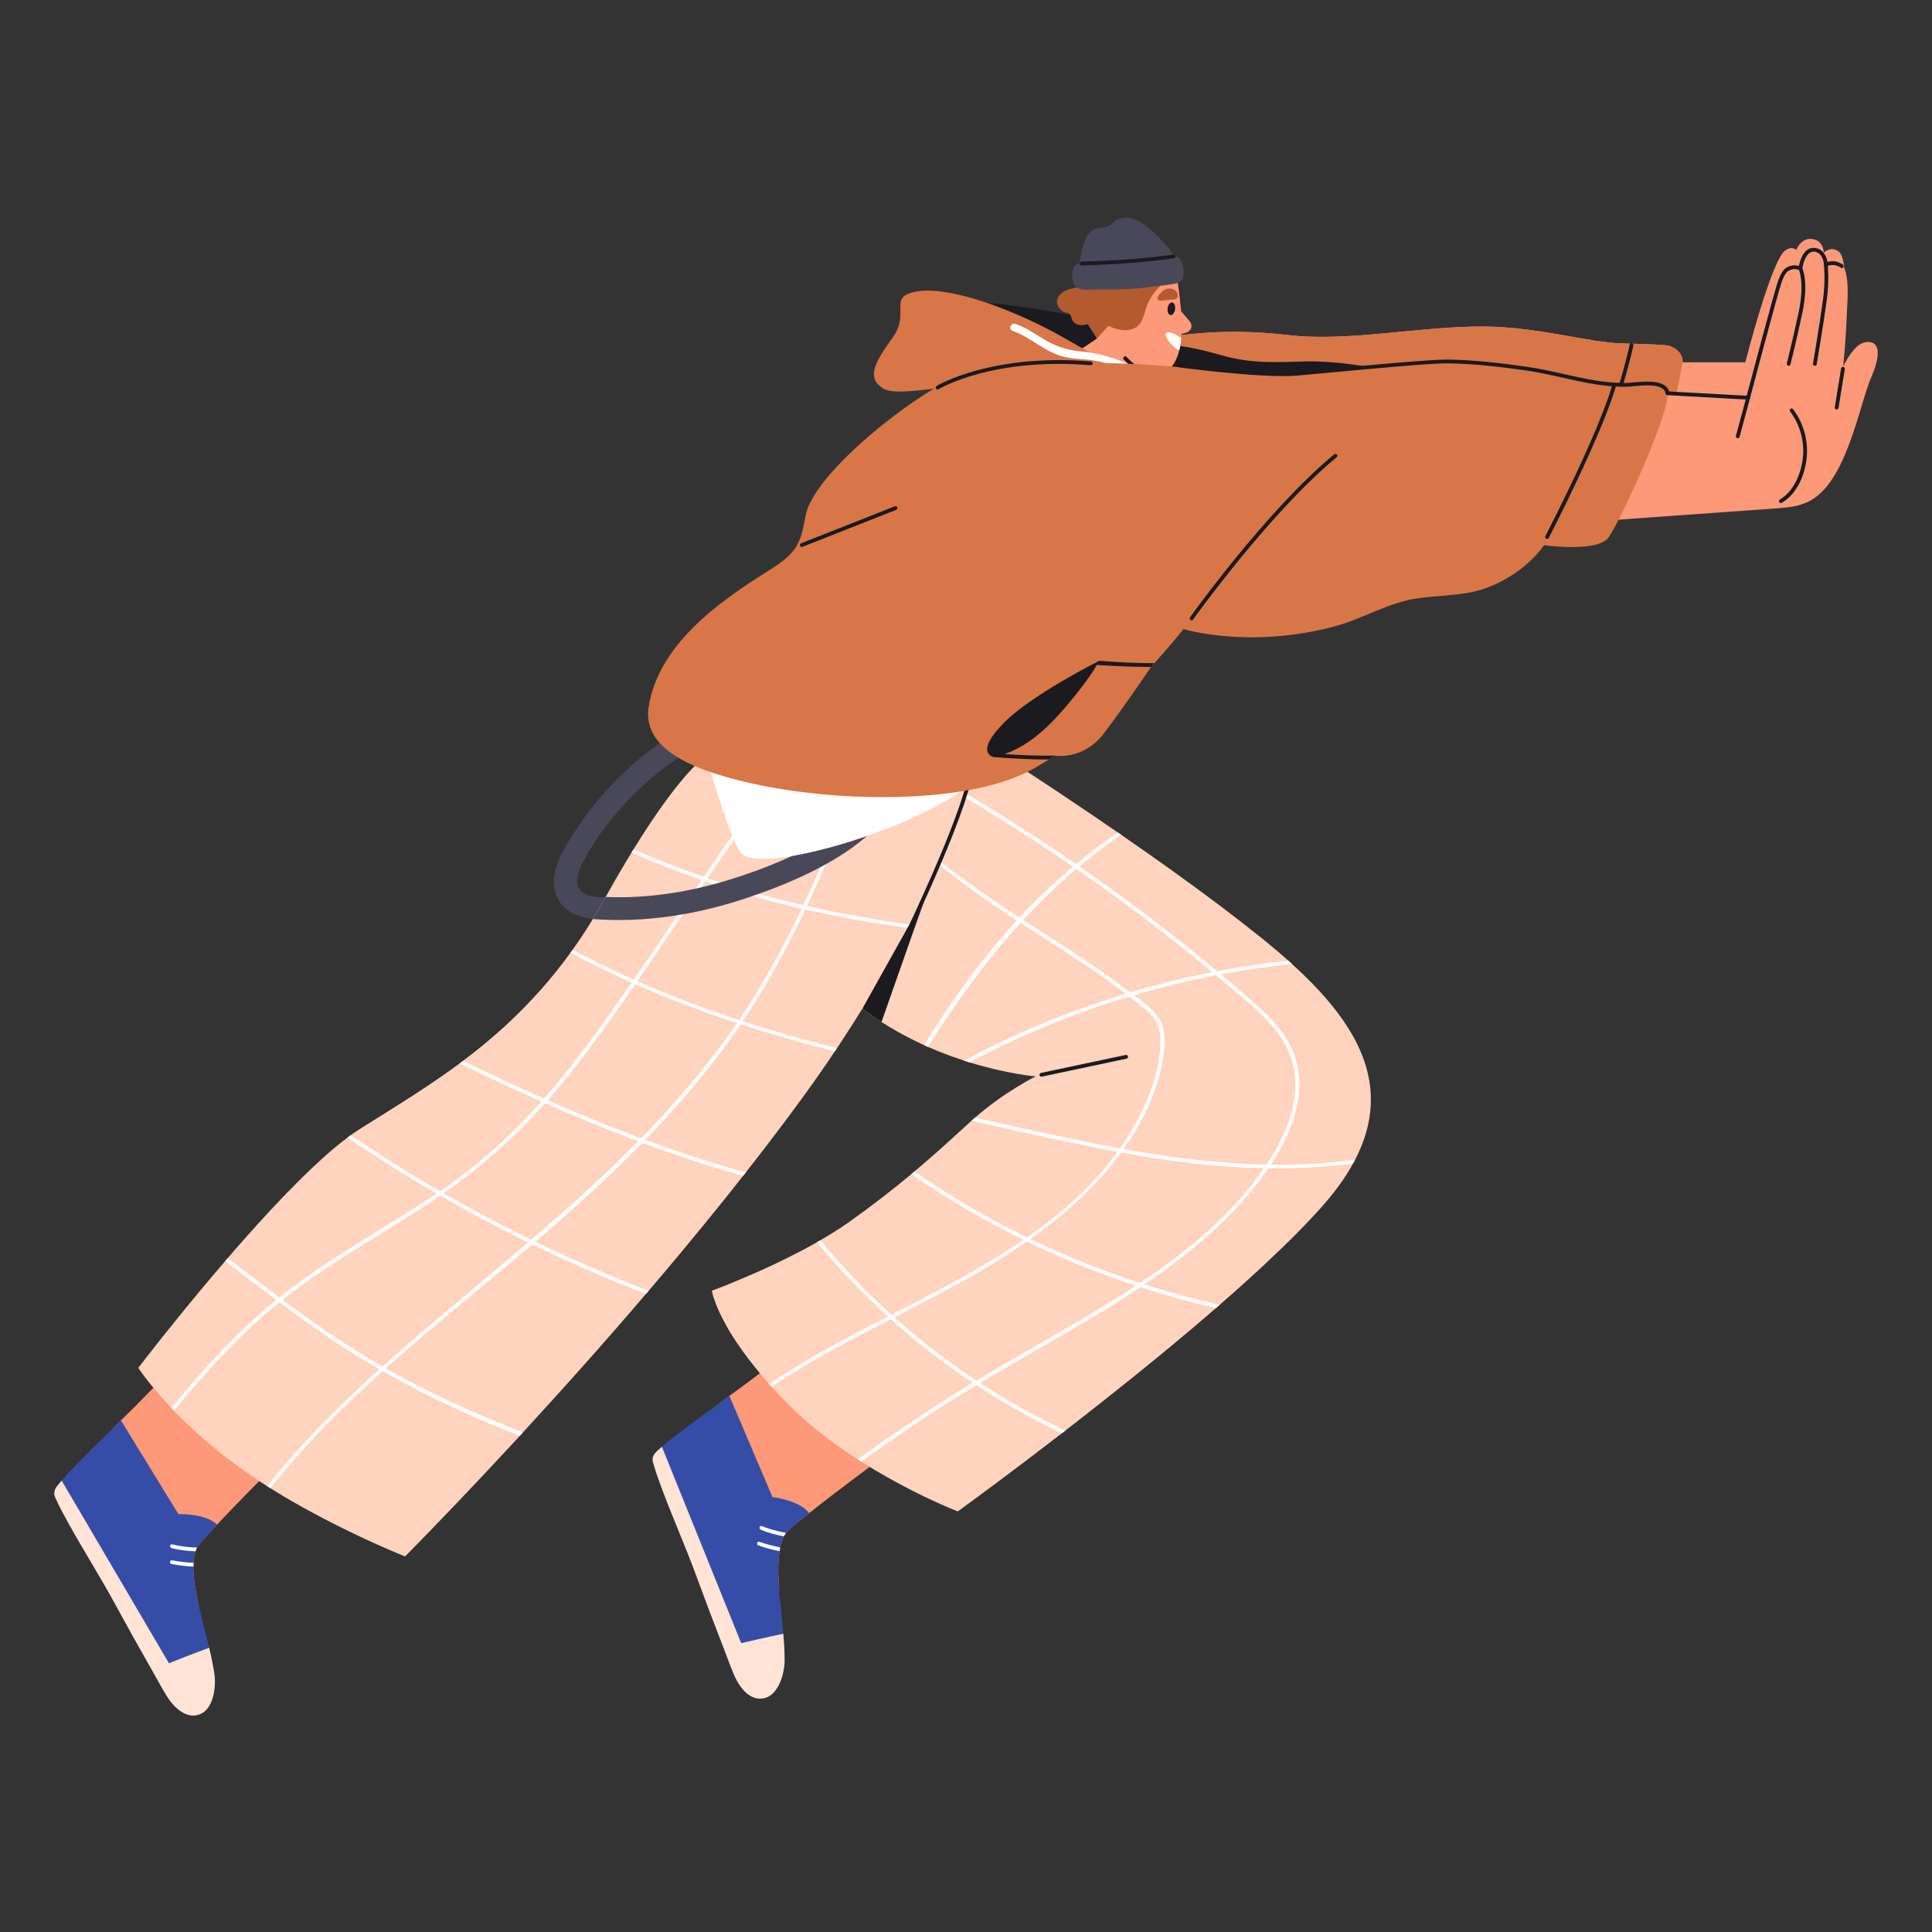 <svg xmlns="http://www.w3.org/2000/svg" xmlns:xlink="http://www.w3.org/1999/xlink" width="500" zoomAndPan="magnify" viewBox="0 0 375 375" height="500" preserveAspectRatio="xMidYMid meet" version="1.0"><rect x="0" y="0" width="375" height="375" fill="#333333" stroke="none"/><defs><clipPath id="688593e0d8"><path d="M 10.527 275.668 L 42.242 275.668 L 42.242 332.984 L 10.527 332.984 Z M 10.527 275.668 " clip-rule="nonzero"/></clipPath><clipPath id="cb3662df57"><path d="M 10.527 287.32 L 41.859 287.32 L 41.859 332.984 L 10.527 332.984 Z M 10.527 287.32 " clip-rule="nonzero"/></clipPath><clipPath id="194fc51479"><path d="M 348.469 66.309 L 364.477 66.309 L 364.477 98 L 348.469 98 Z M 348.469 66.309 " clip-rule="nonzero"/></clipPath></defs><path fill="#fd9879" d="M 171.961 282.379 C 171.961 282.379 166.668 286.285 161.57 290.184 C 160.734 290.828 159.898 291.477 159.09 292.094 C 158.383 292.641 157.707 293.176 157.07 293.688 C 155.25 295.125 153.75 296.359 152.938 297.121 C 152.84 297.211 152.746 297.312 152.664 297.414 C 152.629 297.453 152.598 297.488 152.574 297.531 C 152.512 297.598 152.457 297.672 152.414 297.746 C 152.348 297.832 152.289 297.938 152.238 298.039 C 152.207 298.09 152.18 298.141 152.148 298.203 C 152.105 298.289 152.062 298.387 152.02 298.48 C 152.012 298.492 152.004 298.508 151.996 298.531 C 151.922 298.684 151.855 298.855 151.805 299.023 C 151.73 299.215 151.672 299.414 151.621 299.609 C 151.562 299.801 151.512 300 151.473 300.203 C 151.469 300.219 151.461 300.242 151.461 300.258 C 151.453 300.293 151.445 300.32 151.438 300.359 C 151.387 300.594 151.348 300.836 151.312 301.078 C 151.312 301.078 151.305 301.086 151.305 301.078 C 151.246 301.453 151.203 301.836 151.172 302.223 C 151.152 302.453 151.129 302.68 151.121 302.91 C 151.105 303.137 151.094 303.363 151.086 303.59 C 151.078 303.672 151.078 303.746 151.078 303.816 C 151.07 304.121 151.062 304.406 151.062 304.691 C 151.062 305.938 151.129 307.094 151.18 307.895 C 151.48 312.496 149.5 316.93 149.336 321.543 C 149.242 324.449 151.035 328.582 147.824 328.371 C 145.82 328.238 145.012 325.375 144.359 323.812 C 143.633 322.086 143 320.316 142.324 318.574 C 140.57 314.066 138.852 309.531 137.184 304.992 C 135.914 301.512 134.629 298.039 133.535 294.508 C 132.586 291.453 132.219 288.617 132.156 285.379 C 132.074 280.984 133.977 277.75 136.723 275.008 C 138.16 273.543 139.828 272.223 141.57 270.945 L 141.57 270.938 C 143.168 269.758 144.812 268.602 146.379 267.391 C 146.883 267 147.398 266.605 147.906 266.223 C 151.945 263.164 155.578 260.605 155.578 260.605 C 155.578 260.605 163.879 264.535 167.953 270.602 C 171.387 275.719 171.961 282.379 171.961 282.379 " fill-opacity="1" fill-rule="nonzero"/><path fill="#354da6" d="M 157.07 293.688 C 155.25 295.125 153.75 296.359 152.938 297.121 C 152.84 297.211 152.746 297.305 152.664 297.414 C 152.629 297.453 152.598 297.488 152.57 297.531 C 152.539 297.57 152.512 297.605 152.48 297.641 C 152.457 297.672 152.438 297.707 152.414 297.746 C 152.348 297.832 152.289 297.938 152.238 298.039 C 152.207 298.09 152.18 298.141 152.148 298.203 C 152.105 298.289 152.062 298.387 152.02 298.48 C 152.012 298.492 152.004 298.508 151.996 298.531 C 151.93 298.684 151.863 298.855 151.805 299.023 C 151.73 299.215 151.672 299.406 151.621 299.609 C 151.562 299.801 151.52 300 151.473 300.203 C 151.469 300.219 151.461 300.242 151.461 300.258 C 151.453 300.293 151.445 300.32 151.445 300.359 C 151.445 300.359 151.445 300.359 151.438 300.359 C 151.387 300.594 151.348 300.836 151.312 301.078 C 151.254 301.453 151.203 301.836 151.172 302.223 C 151.152 302.453 151.129 302.68 151.121 302.91 C 151.105 303.137 151.094 303.363 151.086 303.59 C 151.078 303.672 151.078 303.746 151.078 303.816 C 151.07 303.988 151.07 304.156 151.062 304.324 L 151.062 304.691 C 151.062 305.938 151.129 307.094 151.18 307.895 C 151.219 308.48 151.27 309.082 151.312 309.691 C 151.344 309.941 151.363 310.184 151.387 310.434 C 151.539 312.102 151.73 313.82 151.895 315.527 C 151.922 315.762 151.938 316.004 151.961 316.25 C 151.988 316.543 152.012 316.828 152.031 317.113 C 152.195 318.945 152.305 320.75 152.289 322.445 C 152.266 324.781 151.129 328.887 148.484 329.574 C 147.891 329.738 147.34 329.738 146.828 329.633 C 146.52 329.562 146.211 329.457 145.922 329.312 C 144.277 328.504 143.09 326.57 142.434 324.984 C 141.699 323.254 141.074 321.484 140.402 319.746 C 138.641 315.234 136.93 310.707 135.262 306.16 C 133.184 300.465 130.699 294.902 128.57 289.215 C 127.902 287.414 127.227 285.621 126.734 283.766 C 126.426 282.598 127.277 281.84 128.102 281.145 C 128.195 281.055 128.301 280.977 128.395 280.887 C 128.426 280.863 128.453 280.844 128.477 280.82 C 128.551 280.754 128.625 280.688 128.695 280.629 C 129.746 279.719 130.84 278.867 131.949 278.023 C 134.785 275.867 137.676 273.793 140.547 271.695 C 140.891 271.445 141.23 271.195 141.57 270.945 L 149.941 290.578 C 149.941 290.578 155.086 291.145 157.07 293.688 " fill-opacity="1" fill-rule="nonzero"/><path fill="#ffe4d6" d="M 152.289 322.445 C 152.266 324.781 151.129 328.887 148.484 329.574 C 147.891 329.738 147.34 329.738 146.828 329.633 C 146.52 329.562 146.211 329.457 145.922 329.312 C 144.277 328.504 143.09 326.57 142.434 324.984 C 141.699 323.254 141.074 321.484 140.402 319.746 C 138.641 315.234 136.93 310.707 135.262 306.16 C 133.184 300.465 130.699 294.902 128.57 289.215 C 127.902 287.414 127.227 285.621 126.734 283.766 C 126.426 282.598 127.277 281.84 128.102 281.145 C 128.195 281.055 128.301 280.977 128.395 280.887 C 128.426 280.863 128.453 280.844 128.477 280.82 L 143.867 318.938 C 143.867 318.938 148.883 317.754 152.031 317.113 C 152.195 318.945 152.305 320.75 152.289 322.445 " fill-opacity="1" fill-rule="nonzero"/><path fill="#ffffff" d="M 152.574 297.531 C 152.512 297.598 152.457 297.672 152.414 297.746 C 152.348 297.832 152.289 297.938 152.238 298.039 C 152.207 298.09 152.18 298.141 152.148 298.203 C 150.629 297.922 149.125 297.527 147.672 296.922 C 147.238 296.746 147.43 296.035 147.867 296.211 C 149.398 296.836 150.969 297.238 152.57 297.531 C 152.57 297.531 152.57 297.531 152.574 297.531 " fill-opacity="1" fill-rule="nonzero"/><path fill="#ffffff" d="M 151.438 300.359 C 151.387 300.594 151.348 300.836 151.312 301.078 C 151.312 301.078 151.305 301.086 151.305 301.078 C 149.926 300.809 148.559 300.441 147.207 299.969 C 146.762 299.816 146.957 299.102 147.398 299.266 C 148.727 299.727 150.078 300.082 151.438 300.359 " fill-opacity="1" fill-rule="nonzero"/><path fill="#fd9879" d="M 55.215 282.547 C 55.215 282.547 50.551 287.188 46.082 291.793 C 45.348 292.555 44.613 293.316 43.906 294.043 C 43.289 294.691 42.699 295.324 42.145 295.918 C 40.551 297.609 39.254 299.047 38.559 299.922 C 38.477 300.023 38.398 300.141 38.332 300.254 C 38.301 300.297 38.277 300.336 38.262 300.383 C 38.207 300.457 38.168 300.539 38.133 300.617 C 38.082 300.715 38.039 300.824 38.004 300.934 C 37.98 300.988 37.961 301.043 37.938 301.105 C 37.906 301.199 37.879 301.301 37.848 301.402 C 37.844 301.418 37.84 301.434 37.836 301.457 C 37.785 301.617 37.746 301.797 37.719 301.969 C 37.672 302.172 37.645 302.375 37.621 302.578 C 37.594 302.777 37.57 302.977 37.566 303.188 C 37.559 303.203 37.555 303.227 37.559 303.242 C 37.555 303.277 37.555 303.309 37.551 303.344 C 37.535 303.586 37.535 303.832 37.535 304.074 C 37.535 304.074 37.527 304.086 37.527 304.078 C 37.523 304.457 37.535 304.84 37.562 305.23 C 37.574 305.457 37.586 305.684 37.613 305.914 C 37.633 306.141 37.652 306.367 37.676 306.594 C 37.68 306.676 37.691 306.746 37.703 306.82 C 37.738 307.117 37.773 307.402 37.816 307.684 C 38 308.922 38.234 310.051 38.402 310.836 C 39.375 315.344 38.066 320.023 38.582 324.609 C 38.914 327.496 41.293 331.324 38.086 331.582 C 36.086 331.746 34.867 329.035 33.992 327.582 C 33.02 325.984 32.133 324.324 31.211 322.703 C 28.812 318.5 26.449 314.266 24.133 310.02 C 22.363 306.766 20.586 303.516 18.984 300.184 C 17.598 297.301 16.82 294.551 16.277 291.359 C 15.555 287.02 16.961 283.543 19.273 280.426 C 20.484 278.77 21.938 277.219 23.473 275.699 L 23.473 275.691 C 24.883 274.289 26.34 272.906 27.707 271.477 C 28.152 271.016 28.602 270.551 29.047 270.098 C 32.594 266.477 35.812 263.418 35.812 263.418 C 35.812 263.418 44.598 266.086 49.52 271.484 C 53.668 276.043 55.215 282.547 55.215 282.547 " fill-opacity="1" fill-rule="nonzero"/><g clip-path="url(#688593e0d8)"><path fill="#354da6" d="M 42.145 295.918 C 40.551 297.609 39.254 299.047 38.559 299.922 C 38.477 300.023 38.395 300.133 38.332 300.254 C 38.301 300.297 38.277 300.336 38.254 300.383 C 38.23 300.426 38.207 300.465 38.184 300.504 C 38.168 300.539 38.148 300.578 38.133 300.617 C 38.082 300.715 38.039 300.824 38.004 300.934 C 37.98 300.988 37.961 301.043 37.938 301.105 C 37.906 301.199 37.879 301.301 37.848 301.402 C 37.844 301.418 37.84 301.434 37.836 301.457 C 37.793 301.617 37.75 301.793 37.719 301.969 C 37.672 302.172 37.645 302.367 37.621 302.578 C 37.594 302.777 37.578 302.977 37.566 303.188 C 37.559 303.203 37.555 303.227 37.559 303.242 C 37.555 303.277 37.555 303.309 37.559 303.344 C 37.559 303.344 37.559 303.344 37.551 303.344 C 37.535 303.586 37.535 303.832 37.535 304.074 C 37.531 304.457 37.535 304.84 37.562 305.23 C 37.574 305.457 37.586 305.684 37.613 305.914 C 37.633 306.141 37.652 306.367 37.676 306.594 C 37.68 306.676 37.691 306.746 37.703 306.82 C 37.719 306.988 37.746 307.152 37.762 307.324 L 37.816 307.684 C 38 308.922 38.234 310.051 38.402 310.836 C 38.523 311.41 38.664 312 38.797 312.594 C 38.863 312.84 38.918 313.074 38.98 313.32 C 39.375 314.945 39.816 316.617 40.227 318.285 C 40.293 318.512 40.34 318.75 40.398 318.984 C 40.469 319.273 40.535 319.555 40.598 319.832 C 41.027 321.617 41.398 323.391 41.633 325.066 C 41.957 327.383 41.434 331.609 38.918 332.68 C 38.352 332.926 37.809 333.008 37.285 332.98 C 36.969 332.953 36.648 332.895 36.344 332.793 C 34.598 332.234 33.141 330.5 32.262 329.027 C 31.277 327.422 30.402 325.762 29.48 324.141 C 27.074 319.941 24.715 315.707 22.402 311.457 C 19.508 306.125 16.238 300.992 13.297 295.676 C 12.371 293.996 11.441 292.32 10.68 290.559 C 10.203 289.445 10.938 288.574 11.648 287.762 C 11.73 287.66 11.82 287.566 11.902 287.465 C 11.926 287.438 11.953 287.414 11.969 287.387 C 12.035 287.312 12.098 287.234 12.16 287.168 C 13.066 286.113 14.023 285.109 14.996 284.113 C 17.48 281.559 20.039 279.086 22.574 276.59 C 22.879 276.293 23.176 275.996 23.473 275.699 L 34.633 293.891 C 34.633 293.891 39.809 293.695 42.145 295.918 " fill-opacity="1" fill-rule="nonzero"/></g><g clip-path="url(#cb3662df57)"><path fill="#ffe4d6" d="M 41.633 325.066 C 41.957 327.383 41.434 331.609 38.918 332.68 C 38.352 332.926 37.809 333.008 37.285 332.98 C 36.969 332.953 36.648 332.895 36.344 332.793 C 34.598 332.234 33.141 330.5 32.262 329.027 C 31.277 327.422 30.402 325.762 29.48 324.141 C 27.074 319.941 24.715 315.707 22.402 311.457 C 19.508 306.125 16.238 300.992 13.297 295.676 C 12.371 293.996 11.441 292.32 10.68 290.559 C 10.203 289.445 10.938 288.574 11.648 287.762 C 11.73 287.66 11.82 287.566 11.902 287.465 C 11.926 287.438 11.953 287.414 11.969 287.387 L 32.789 322.832 C 32.789 322.832 37.574 320.926 40.598 319.832 C 41.027 321.617 41.398 323.391 41.633 325.066 " fill-opacity="1" fill-rule="nonzero"/></g><path fill="#ffffff" d="M 38.262 300.383 C 38.207 300.457 38.168 300.539 38.133 300.617 C 38.082 300.715 38.039 300.824 38.004 300.934 C 37.98 300.988 37.961 301.043 37.938 301.105 C 36.395 301.055 34.848 300.883 33.32 300.5 C 32.867 300.387 32.949 299.656 33.41 299.766 C 35.016 300.16 36.629 300.328 38.254 300.383 C 38.254 300.383 38.254 300.383 38.262 300.383 " fill-opacity="1" fill-rule="nonzero"/><path fill="#ffffff" d="M 37.551 303.344 C 37.535 303.586 37.535 303.832 37.535 304.074 C 37.535 304.074 37.527 304.086 37.527 304.078 C 36.121 304.012 34.715 303.848 33.309 303.582 C 32.844 303.496 32.938 302.762 33.395 302.855 C 34.777 303.117 36.168 303.27 37.551 303.344 " fill-opacity="1" fill-rule="nonzero"/><path fill="#484859" d="M 131.707 141.785 C 123.328 147 116.18 153.969 110.957 162.359 C 108.801 165.82 106.172 170.281 108.254 174.383 C 110.105 178.027 114.492 178.531 118.148 178.574 C 120.984 178.609 120.984 174.203 118.148 174.168 C 116.773 174.152 115.035 174.262 113.773 173.645 C 110.879 172.238 112.16 169.227 113.289 167.074 C 114.891 164.02 116.957 161.113 119.145 158.461 C 123.34 153.367 128.332 149.074 133.93 145.59 C 136.332 144.094 134.121 140.281 131.707 141.785 " fill-opacity="1" fill-rule="nonzero"/><path fill="#ffd3bd" d="M 264.316 222.285 C 264.219 222.527 264.117 222.77 264.008 223.02 C 263.715 223.703 263.391 224.402 263.031 225.09 C 262.898 225.34 262.766 225.59 262.637 225.84 C 261.105 228.613 259.043 231.473 256.398 234.422 C 254.301 236.766 251.891 239.254 249.238 241.832 C 248.762 242.293 248.27 242.762 247.777 243.234 C 244.379 246.492 240.641 249.871 236.742 253.266 C 236.508 253.469 236.273 253.676 236.031 253.883 C 233.32 256.238 230.539 258.594 227.734 260.922 C 227.488 261.129 227.238 261.336 226.996 261.531 C 226.52 261.93 226.035 262.324 225.559 262.723 C 225.258 262.973 224.965 263.215 224.664 263.453 C 218.473 268.535 212.305 273.398 206.773 277.68 C 206.582 277.824 206.398 277.973 206.215 278.113 C 206.18 278.141 206.145 278.164 206.113 278.191 C 205.902 278.355 205.688 278.516 205.484 278.676 C 203.527 280.184 201.656 281.613 199.91 282.941 C 199.578 283.191 199.254 283.434 198.934 283.68 C 191.148 289.574 185.906 293.363 185.906 293.363 C 185.906 293.363 185.48 293.199 184.707 292.879 C 184.496 292.789 184.246 292.688 183.977 292.566 C 180.84 291.227 174.238 288.207 167.152 283.691 C 167.145 283.691 167.129 283.684 167.121 283.68 C 166.91 283.543 166.695 283.414 166.484 283.273 C 166.316 283.164 166.145 283.055 165.977 282.941 C 165.059 282.34 164.133 281.715 163.199 281.062 C 162.961 280.895 162.715 280.719 162.465 280.543 C 158.992 278.047 155.559 275.219 152.496 272.066 C 151.527 271.07 150.613 270.102 149.77 269.168 C 149.625 269 149.469 268.828 149.316 268.66 C 147.664 266.797 146.246 265.055 145.043 263.453 C 144.852 263.207 144.676 262.965 144.5 262.723 C 143.383 261.195 142.457 259.801 141.691 258.543 C 141.43 258.102 141.188 257.676 140.957 257.273 C 138.508 252.906 138.176 250.523 138.176 250.523 C 138.176 250.523 139.227 250.145 140.957 249.453 C 141.195 249.359 141.438 249.262 141.691 249.152 C 144.82 247.887 149.66 245.82 154.652 243.234 C 155.125 242.992 155.594 242.75 156.062 242.5 C 156.906 242.047 157.754 241.582 158.582 241.105 C 158.805 240.988 159.008 240.863 159.223 240.738 C 160.332 240.098 161.418 239.438 162.465 238.762 C 162.715 238.602 162.961 238.445 163.199 238.285 C 163.812 237.883 164.406 237.477 164.977 237.066 C 169.605 233.777 173.488 230.73 176.891 227.895 C 177.086 227.727 177.277 227.566 177.469 227.402 C 179.277 225.891 180.949 224.43 182.527 223.02 C 182.801 222.777 183.07 222.527 183.344 222.285 C 183.555 222.102 183.77 221.91 183.977 221.711 C 184.223 221.5 184.469 221.273 184.707 221.051 C 185.965 219.914 187.168 218.812 188.344 217.734 C 188.426 217.66 188.512 217.578 188.594 217.508 C 188.812 217.309 189.043 217.109 189.262 216.918 C 195.012 211.902 201.02 208.922 201.02 208.922 C 201.02 208.922 195.598 208.496 188.152 206.199 C 187.824 206.094 187.484 205.984 187.141 205.875 C 186.348 205.617 185.539 205.34 184.707 205.039 C 184.469 204.949 184.223 204.863 183.977 204.766 C 182.719 204.297 181.418 203.777 180.105 203.195 C 179.863 203.086 179.621 202.977 179.379 202.863 C 179.328 202.844 179.281 202.82 179.23 202.801 C 178.727 202.562 178.211 202.32 177.695 202.066 C 177.395 201.926 177.094 201.77 176.785 201.617 C 174.898 200.66 172.996 199.582 171.102 198.363 C 169.891 197.586 168.688 196.75 167.488 195.852 C 167.488 195.844 167.488 195.844 167.488 195.844 C 167.453 195.816 167.422 195.793 167.387 195.766 C 165.961 194.699 164.559 193.539 163.199 192.285 C 162.953 192.055 162.711 191.828 162.465 191.586 C 162.078 191.219 161.688 190.836 161.305 190.449 C 158.898 188.004 157.512 185.34 156.887 182.578 C 156.828 182.336 156.785 182.094 156.738 181.844 C 155.594 175.336 158.559 168.355 162.465 162.379 C 162.711 162.004 162.953 161.637 163.199 161.27 C 168.715 153.215 175.625 147.246 175.625 147.246 L 195.453 147.246 C 195.453 147.246 199.453 149.801 205.484 153.801 C 205.727 153.973 205.969 154.133 206.215 154.301 C 209.375 156.41 213.055 158.883 216.973 161.586 C 216.988 161.602 217.012 161.605 217.027 161.621 C 217.211 161.754 217.398 161.879 217.59 162.02 C 217.754 162.129 217.922 162.238 218.082 162.355 C 220.969 164.344 223.98 166.453 226.996 168.613 C 227.238 168.789 227.484 168.965 227.734 169.141 C 233.57 173.324 239.43 177.703 244.582 181.844 C 244.855 182.055 245.121 182.277 245.383 182.488 C 245.422 182.52 245.461 182.547 245.496 182.578 C 246.531 183.422 247.539 184.258 248.508 185.098 C 248.758 185.309 249 185.523 249.238 185.734 C 249.512 185.977 249.785 186.211 250.055 186.453 C 250.297 186.668 250.531 186.879 250.77 187.102 C 256.172 191.996 260.477 196.938 263.133 202.066 C 263.258 202.309 263.383 202.555 263.5 202.801 C 266.48 208.945 267.066 215.355 264.316 222.285 " fill-opacity="1" fill-rule="nonzero"/><path fill="#ffffff" d="M 257.582 225.684 C 253.945 225.992 250.305 226.105 246.672 226.066 C 250.879 219.723 254.02 211.477 250.941 204.031 C 249.379 200.242 246.383 197.293 243.363 194.613 C 241.266 192.738 239.129 190.918 236.969 189.113 C 241.535 188.254 246.141 187.586 250.77 187.102 C 250.531 186.879 250.297 186.668 250.055 186.453 C 245.43 186.961 240.824 187.645 236.25 188.52 C 235.008 187.48 233.762 186.441 232.496 185.418 C 225.066 179.367 217.379 173.629 209.5 168.18 C 211.453 166.551 213.457 164.961 215.543 163.465 C 216.219 162.973 216.902 162.496 217.59 162.02 C 217.398 161.879 217.211 161.754 217.027 161.621 C 217.012 161.605 216.988 161.602 216.973 161.586 C 214.184 163.516 211.473 165.574 208.859 167.73 C 199.234 161.109 189.312 154.918 179.105 149.219 C 178.695 148.984 178.328 149.617 178.738 149.852 C 188.863 155.512 198.727 161.637 208.289 168.207 C 206.68 169.559 205.094 170.941 203.551 172.379 C 201.59 174.215 199.703 176.129 197.875 178.098 C 195.531 176.57 193.199 175.023 190.906 173.414 C 184.57 168.965 176.66 163.715 174.004 156.055 C 173.848 155.609 173.137 155.801 173.289 156.246 C 175.363 162.211 180.406 166.379 185.23 170.133 C 189.137 173.172 193.227 175.941 197.359 178.641 C 191.434 185.098 186.207 192.18 181.457 199.555 C 180.75 200.656 180.055 201.758 179.379 202.863 C 179.621 202.977 179.863 203.086 180.105 203.195 C 185.457 194.656 191.348 186.512 198.102 179.117 C 199.469 180.008 200.844 180.895 202.215 181.777 C 207.746 185.324 213.289 188.879 218.496 192.887 C 208.891 195.793 199.527 199.539 190.562 204.082 C 189.414 204.664 188.27 205.258 187.141 205.875 C 187.484 205.984 187.824 206.094 188.152 206.199 C 198.051 200.941 208.465 196.668 219.199 193.438 C 219.492 193.664 219.781 193.887 220.066 194.113 C 221.242 195.047 222.504 195.969 223.531 197.066 C 225.156 198.789 225.324 200.941 225.191 203.195 C 224.969 206.953 223.906 210.648 222.387 214.086 C 220.984 217.258 219.293 220.18 217.379 222.902 C 216.828 222.801 216.277 222.703 215.727 222.594 C 208.031 221.133 197.016 218.727 189.262 216.918 C 189.043 217.109 188.812 217.309 188.594 217.508 C 188.609 217.52 188.629 217.52 188.645 217.527 C 196.871 219.453 208.609 222.023 216.918 223.562 C 212.172 230.121 206.086 235.496 199.352 240.188 C 196.082 238.594 192.852 236.906 189.695 235.105 C 185.508 232.711 181.426 230.148 177.469 227.402 C 177.277 227.566 177.086 227.727 176.891 227.895 C 183.82 232.684 191.105 236.941 198.668 240.656 C 190.598 246.18 181.656 250.754 173.012 255.195 C 172.812 255.02 172.617 254.844 172.418 254.664 C 167.695 250.34 163.289 245.688 159.223 240.738 C 159.008 240.863 158.805 240.988 158.582 241.105 C 162.805 246.25 167.418 251.062 172.344 255.531 C 169.121 257.191 165.941 258.836 162.871 260.504 C 158.254 263.023 153.672 265.703 149.316 268.66 C 149.469 268.828 149.625 269 149.77 269.168 C 157.047 264.242 164.965 260.117 172.895 256.039 C 177.902 260.535 183.234 264.668 188.836 268.395 C 188.445 268.633 188.059 268.859 187.668 269.094 C 180.422 273.535 173.371 278.297 166.484 283.273 C 166.695 283.414 166.91 283.543 167.121 283.68 C 167.129 283.684 167.145 283.691 167.152 283.691 C 173.219 279.324 179.398 275.121 185.73 271.16 C 186.984 270.371 188.258 269.613 189.52 268.852 C 194.828 272.332 200.379 275.461 206.113 278.191 C 206.145 278.164 206.18 278.141 206.215 278.113 C 206.398 277.973 206.582 277.824 206.773 277.68 C 201.047 274.984 195.512 271.891 190.211 268.434 C 196.223 264.82 202.348 261.391 208.406 257.848 C 212.73 255.312 217.094 252.672 221.336 249.844 C 226.168 251.406 231.074 252.758 236.031 253.883 C 236.273 253.676 236.508 253.469 236.742 253.266 C 231.816 252.164 226.941 250.844 222.129 249.305 C 231.324 243.09 239.898 235.898 246.199 226.758 C 251.699 226.824 257.184 226.539 262.637 225.84 C 262.766 225.59 262.898 225.34 263.031 225.09 C 261.227 225.332 259.402 225.531 257.582 225.684 Z M 245.816 226.047 C 236.516 225.875 227.234 224.703 218.078 223.035 C 219.426 221.133 220.668 219.145 221.762 217.059 C 223.312 214.098 224.559 210.973 225.289 207.703 C 225.906 204.938 226.516 201.5 225.484 198.762 C 224.605 196.387 222.145 194.691 220.086 193.172 C 225.34 191.633 230.66 190.332 236.039 189.289 C 236.309 189.523 236.594 189.75 236.875 189.98 C 240.246 192.82 243.797 195.625 246.742 198.93 C 249.902 202.461 251.691 206.699 251.414 211.484 C 251.156 216.008 249.32 220.348 247 224.18 C 246.617 224.812 246.223 225.438 245.816 226.047 Z M 221.262 249.027 C 213.992 246.664 206.879 243.812 199.988 240.496 C 206.645 235.773 212.82 230.27 217.613 223.695 C 223.141 224.703 228.699 225.547 234.305 226.105 C 237.977 226.465 241.656 226.684 245.332 226.75 C 239.16 235.773 230.457 242.898 221.262 249.027 Z M 209.309 256.457 C 202.734 260.344 196.062 264.043 189.52 267.984 C 183.918 264.285 178.578 260.172 173.562 255.695 C 181.148 251.789 188.727 247.902 195.754 243.367 C 196.949 242.586 198.133 241.797 199.309 240.973 C 206.156 244.301 213.238 247.164 220.477 249.547 C 216.777 251.984 213.02 254.277 209.309 256.457 Z M 219.371 192.629 C 219.348 192.613 219.324 192.602 219.309 192.586 C 216.629 190.508 213.863 188.547 211.051 186.66 C 206.945 183.891 202.75 181.262 198.602 178.574 C 201.832 175.074 205.262 171.754 208.926 168.648 C 214.727 172.652 220.41 176.82 225.969 181.145 C 229.129 183.613 232.242 186.137 235.316 188.703 C 229.941 189.758 224.621 191.066 219.371 192.629 " fill-opacity="1" fill-rule="nonzero"/><path fill="#ffd3bd" d="M 191.281 138.492 C 191.281 138.492 190.891 141.613 189.355 147.246 C 188.359 150.91 186.883 155.645 184.707 161.27 C 184.473 161.887 184.223 162.512 183.977 163.141 C 182.035 167.988 179.613 173.449 176.574 179.422 C 176.457 179.648 176.344 179.867 176.227 180.098 C 175.926 180.676 175.625 181.254 175.316 181.844 C 175.191 182.086 175.066 182.328 174.934 182.578 C 172.727 186.746 170.223 191.152 167.387 195.766 C 166.117 197.82 164.781 199.922 163.379 202.066 C 163.082 202.52 162.777 202.977 162.465 203.438 C 162.465 203.438 162.465 203.445 162.461 203.445 C 162.328 203.648 162.188 203.855 162.047 204.062 C 160.102 206.984 158.016 209.965 155.793 213.02 C 153.543 216.105 151.23 219.195 148.859 222.285 C 148.676 222.527 148.484 222.77 148.293 223.02 C 147.121 224.547 145.938 226.066 144.75 227.586 C 144.578 227.809 144.41 228.02 144.234 228.234 C 143.398 229.305 142.547 230.379 141.691 231.449 C 141.449 231.75 141.203 232.059 140.957 232.367 C 138.219 235.781 135.453 239.168 132.684 242.5 C 132.477 242.742 132.281 242.984 132.074 243.234 C 130.012 245.703 127.953 248.148 125.906 250.539 C 125.738 250.746 125.562 250.945 125.383 251.141 C 123.645 253.191 121.902 255.203 120.18 257.184 C 119.93 257.465 119.688 257.742 119.445 258.023 C 118.055 259.617 116.676 261.188 115.316 262.723 C 115.098 262.973 114.883 263.215 114.672 263.453 C 110.023 268.691 105.582 273.594 101.496 278.035 C 101.293 278.266 101.086 278.484 100.879 278.715 C 100.125 279.527 99.391 280.32 98.672 281.098 C 98.422 281.363 98.18 281.629 97.938 281.887 C 97.605 282.246 97.273 282.598 96.953 282.941 C 96.723 283.191 96.496 283.434 96.27 283.68 C 85.723 294.977 78.617 302.109 78.617 302.109 C 78.617 302.109 78.094 301.902 77.164 301.504 C 76.941 301.414 76.691 301.312 76.43 301.195 C 72.574 299.559 64.164 295.801 55.656 290.793 C 55.414 290.645 55.164 290.496 54.918 290.359 C 54.098 289.867 53.273 289.359 52.461 288.848 C 52.262 288.719 52.062 288.598 51.867 288.465 C 51.383 288.164 50.902 287.855 50.426 287.547 C 48.465 286.262 46.637 284.969 44.934 283.68 C 44.609 283.434 44.289 283.191 43.973 282.941 C 39.969 279.852 36.711 276.84 34.145 274.211 C 34.016 274.082 33.891 273.945 33.766 273.824 C 33.648 273.699 33.531 273.574 33.41 273.449 C 33.359 273.398 33.309 273.344 33.266 273.293 C 28.91 268.707 26.84 265.504 26.84 265.504 C 26.84 265.504 27.406 264.762 28.426 263.453 C 28.602 263.227 28.793 262.984 29 262.723 C 30.113 261.297 31.621 259.387 33.41 257.164 C 33.648 256.871 33.898 256.559 34.145 256.254 C 36.863 252.891 40.16 248.895 43.723 244.762 C 43.875 244.578 44.039 244.387 44.207 244.203 C 44.48 243.879 44.758 243.559 45.035 243.234 C 45.242 242.992 45.453 242.75 45.668 242.5 C 48.68 239.055 51.82 235.574 54.918 232.336 C 55.168 232.09 55.414 231.832 55.656 231.582 C 58.781 228.352 61.852 225.398 64.672 223.02 C 64.973 222.762 65.258 222.52 65.551 222.285 C 66.207 221.75 66.852 221.242 67.469 220.789 C 67.676 220.625 67.875 220.48 68.07 220.34 C 68.617 219.949 69.145 219.59 69.656 219.262 C 71.84 217.871 74.102 216.465 76.43 215 C 76.676 214.848 76.922 214.695 77.164 214.539 C 81.07 212.074 85.137 209.43 89.234 206.391 C 89.445 206.227 89.668 206.066 89.879 205.906 C 91.195 204.914 92.516 203.879 93.832 202.801 C 94.125 202.555 94.41 202.316 94.703 202.066 C 95.785 201.16 96.863 200.223 97.938 199.238 C 98.18 199.016 98.43 198.789 98.672 198.555 C 102.824 194.68 106.895 190.215 110.727 184.926 C 110.867 184.742 111 184.551 111.133 184.363 C 111.551 183.781 111.969 183.188 112.379 182.578 C 112.543 182.336 112.711 182.086 112.871 181.844 C 113.613 180.727 114.355 179.574 115.074 178.387 C 115.773 177.238 116.461 176.059 117.137 174.84 C 117.277 174.59 117.41 174.348 117.551 174.105 C 118.195 172.945 118.836 171.828 119.445 170.758 C 119.695 170.328 119.934 169.918 120.18 169.508 C 121.008 168.082 121.801 166.746 122.57 165.492 C 122.703 165.277 122.828 165.066 122.961 164.859 C 123.496 163.984 124.027 163.148 124.531 162.355 C 124.695 162.105 124.848 161.855 125.004 161.621 C 133.445 148.566 137.434 146.453 137.434 146.453 L 140.957 145.93 L 141.691 145.82 L 154.668 143.902 L 155.652 143.758 L 162.465 142.75 L 163.199 142.641 L 169.949 141.645 L 170.734 141.523 L 183.977 139.574 L 184.707 139.461 L 191.281 138.492 " fill-opacity="1" fill-rule="nonzero"/><path fill="#1a1a1f" d="M 174.152 186.102 L 173.492 185.777 C 173.609 185.547 185.039 162.406 187.785 151.336 L 188.496 151.512 C 185.734 162.66 174.266 185.871 174.152 186.102 " fill-opacity="1" fill-rule="nonzero"/><path fill="#ffffff" d="M 144.688 196.125 C 144.277 196.75 143.867 197.363 143.449 197.988 C 136.746 195.785 130.148 193.297 123.688 190.457 C 127.508 184.898 131.25 179.297 135.055 173.75 C 135.672 172.855 136.289 171.961 136.906 171.062 C 139.328 171.887 141.766 172.664 144.227 173.391 C 147.992 174.492 151.797 175.484 155.625 176.367 C 152.391 183.148 148.832 189.781 144.688 196.125 Z M 124.445 220.941 C 118.32 218.668 112.27 216.184 106.293 213.555 C 108.148 211.465 109.949 209.305 111.691 207.066 C 115.723 201.852 119.547 196.469 123.293 191.035 C 129.738 193.871 136.34 196.367 143.051 198.578 C 137.523 206.66 131.215 214.02 124.445 220.941 Z M 103.098 240.637 C 97.328 237.824 91.652 234.812 86.086 231.617 C 93.398 226.523 99.91 220.699 105.801 214.129 C 111.754 216.766 117.777 219.246 123.863 221.523 C 117.277 228.211 110.258 234.488 103.098 240.637 Z M 77.023 262.773 C 76.09 263.598 75.156 264.418 74.234 265.246 C 67.469 261.379 61.074 256.941 54.832 252.297 C 63.961 245.086 74.234 239.52 83.918 233.102 C 84.434 232.762 84.93 232.402 85.438 232.059 C 91.027 235.281 96.711 238.312 102.504 241.148 C 94.031 248.398 85.387 255.461 77.023 262.773 Z M 170.734 141.523 C 174.93 130.746 179.23 120.02 184.469 109.688 C 184.68 109.27 184.047 108.902 183.828 109.32 C 178.527 119.777 174.195 130.68 169.949 141.645 C 165.5 153.105 161.16 164.625 155.934 175.703 C 149.652 174.258 143.441 172.52 137.324 170.449 C 143.434 161.547 149.543 152.648 155.652 143.758 C 158.148 140.121 160.637 136.496 163.137 132.859 C 163.398 132.473 162.77 132.105 162.504 132.492 C 159.891 136.297 157.273 140.102 154.668 143.902 C 149.016 152.129 143.367 160.344 137.727 168.566 C 137.355 169.113 136.988 169.656 136.613 170.199 C 132.25 168.699 127.945 167.039 123.703 165.191 C 123.453 165.078 123.211 164.977 122.961 164.859 C 122.828 165.066 122.703 165.277 122.57 165.492 C 127.027 167.461 131.582 169.23 136.188 170.82 C 131.785 177.254 127.441 183.738 122.996 190.148 C 119.438 188.57 115.918 186.871 112.453 185.059 C 112.012 184.832 111.57 184.598 111.133 184.363 C 111 184.551 110.867 184.742 110.727 184.926 C 114.613 187.004 118.578 188.938 122.602 190.727 C 119.789 194.781 116.938 198.805 114.016 202.77 C 111.336 206.406 108.539 209.906 105.586 213.238 C 102.598 211.918 99.633 210.559 96.688 209.172 C 94.41 208.102 92.141 207.008 89.879 205.906 C 89.668 206.066 89.445 206.227 89.234 206.391 C 94.469 208.961 99.75 211.449 105.082 213.812 C 99.461 220.098 93.273 225.789 86.215 230.664 C 85.945 230.855 85.672 231.031 85.41 231.215 C 82.297 229.422 79.219 227.574 76.188 225.656 C 73.445 223.93 70.746 222.152 68.07 220.34 C 67.875 220.48 67.676 220.625 67.469 220.789 C 73.102 224.621 78.867 228.246 84.746 231.664 C 74.711 238.434 63.938 244.117 54.43 251.656 C 54.355 251.715 54.289 251.773 54.215 251.832 C 52.98 250.906 51.746 249.98 50.527 249.051 C 48.414 247.441 46.312 245.82 44.207 244.203 C 44.039 244.387 43.875 244.578 43.723 244.762 C 47.02 247.277 50.309 249.82 53.629 252.309 C 46.027 258.477 39.457 265.73 33.266 273.293 C 33.309 273.344 33.359 273.398 33.41 273.449 C 33.531 273.574 33.648 273.699 33.766 273.824 C 39.141 267.254 44.793 260.922 51.184 255.32 C 52.18 254.445 53.211 253.594 54.246 252.766 C 59.988 257.055 65.84 261.188 72.027 264.836 C 72.566 265.152 73.109 265.461 73.652 265.77 C 65.84 272.797 58.363 280.234 51.867 288.465 C 52.062 288.598 52.262 288.719 52.461 288.848 C 58.965 280.602 66.426 273.18 74.277 266.129 C 82.773 270.961 91.723 275.102 100.879 278.715 C 101.086 278.484 101.293 278.266 101.496 278.035 C 92.547 274.527 83.727 270.586 75.332 265.887 C 75.172 265.797 75.012 265.703 74.848 265.605 C 84.109 257.332 93.891 249.555 103.305 241.543 C 110.531 245.055 117.895 248.258 125.383 251.141 C 125.562 250.945 125.738 250.746 125.906 250.539 C 118.445 247.676 111.102 244.504 103.914 241.023 C 105.934 239.305 107.93 237.574 109.898 235.824 C 114.965 231.324 119.93 226.676 124.672 221.824 C 131.105 224.211 137.625 226.375 144.234 228.234 C 144.41 228.02 144.578 227.809 144.75 227.586 C 138.168 225.738 131.664 223.602 125.238 221.234 C 131.297 214.988 136.988 208.387 142.047 201.293 C 142.633 200.473 143.207 199.641 143.773 198.812 C 149.801 200.773 155.902 202.512 162.047 204.062 C 162.188 203.855 162.328 203.648 162.461 203.445 C 156.305 201.902 150.195 200.176 144.168 198.223 C 148.801 191.324 152.758 184.023 156.32 176.527 C 162.895 178.023 169.547 179.199 176.227 180.098 C 176.344 179.867 176.457 179.648 176.574 179.422 C 169.867 178.531 163.215 177.355 156.637 175.867 C 159.117 170.578 161.41 165.191 163.598 159.773 C 166.043 153.723 168.371 147.613 170.734 141.523 " fill-opacity="1" fill-rule="nonzero"/><path fill="#484859" d="M 179.762 149.168 C 175.273 155.188 170.676 161.012 164.375 165.25 C 158.355 169.301 151.379 172.172 144.512 174.441 C 135.027 177.578 124.957 179.148 115.074 178.387 C 115.773 177.238 116.461 176.059 117.137 174.84 C 117.277 174.59 117.41 174.348 117.551 174.105 C 125.781 174.449 134.086 173.121 142.09 170.594 C 148.684 168.516 155.285 165.836 161.137 162.113 C 167.254 158.215 171.668 152.699 175.957 146.945 C 177.629 144.699 181.457 146.895 179.762 149.168 " fill-opacity="1" fill-rule="nonzero"/><path fill="#ffffff" d="M 134.137 136.141 C 134.137 136.141 140.5 160.52 143.684 165.414 C 146.867 170.309 180.398 160.371 189.945 150.777 C 199.492 141.184 134.137 136.141 134.137 136.141 " fill-opacity="1" fill-rule="nonzero"/><path fill="#fd9879" d="M 357.961 54.66 L 348.402 56.477 C 345.852 64.266 341.16 78.027 339.75 78.027 C 339.059 78.027 333.098 78.277 325.652 78.598 C 311.914 79.188 293.113 80.031 293.113 80.031 L 261.047 80.031 L 243.426 79.613 L 237.918 80.031 L 213.203 73.062 L 218.172 67.512 C 218.172 67.512 230.492 62.746 250.055 65.039 C 261.828 66.418 275.891 63.254 288.223 63.379 C 298.801 63.488 308.25 66.492 314.91 66.66 C 320.094 66.793 323.441 66.938 323.957 67.117 C 325.621 67.684 326.254 68.645 326.477 69.363 L 326.48 69.375 C 326.648 69.914 326.598 70.316 326.598 70.316 L 338.766 70.316 C 338.766 70.316 343.789 50.602 346.477 48.641 C 347.402 47.965 348.121 48.074 348.656 48.5 C 349.055 47.586 350.043 46.105 351.844 46.402 C 353.992 46.758 354.004 49.039 354.004 49.039 C 354.004 49.039 355.172 47.754 356.758 48.73 C 358.352 49.707 357.961 54.66 357.961 54.66 " fill-opacity="1" fill-rule="nonzero"/><path fill="#d97648" d="M 324.328 80.391 C 310.59 80.98 293.113 80.031 293.113 80.031 L 261.047 80.031 L 243.426 79.613 L 237.918 80.031 L 213.203 73.062 L 218.172 67.512 C 218.172 67.512 230.492 62.746 250.055 65.039 C 261.828 66.418 275.891 63.254 288.223 63.379 C 298.801 63.488 308.25 66.492 314.91 66.66 C 320.094 66.793 323.441 66.938 323.957 67.117 C 325.621 67.684 326.254 68.645 326.477 69.363 L 326.48 69.375 L 326.598 70.316 C 326.598 70.316 325.523 76.516 324.328 80.391 " fill-opacity="1" fill-rule="nonzero"/><path fill="#1a1a1f" d="M 228.25 67.086 C 228.25 67.086 230.902 67.176 236.961 68.922 C 243.02 70.664 247.793 70.293 253.527 70.156 C 259.266 70.023 265.75 71.254 265.75 71.254 C 265.75 71.254 255.73 72.152 252.195 72.535 C 248.664 72.914 240.859 72.535 240.859 72.535 C 240.859 72.535 225.578 71.676 225.625 71.492 C 225.672 71.309 228.25 67.086 228.25 67.086 " fill-opacity="1" fill-rule="nonzero"/><path fill="#1a1a1f" d="M 209.48 61.52 C 209.48 61.52 197.902 58.949 188.48 58.645 C 179.059 58.336 200.902 71.125 200.902 71.125 L 215.957 68.285 L 215.648 62 L 209.48 61.52 " fill-opacity="1" fill-rule="nonzero"/><g clip-path="url(#194fc51479)"><path fill="#fd9879" d="M 357.254 72.195 C 357.254 72.195 359.363 67.148 361.75 66.504 C 364.137 65.863 365.699 67.504 363.219 73.199 C 360.738 78.895 358.223 95.109 350.039 97.75 C 344.129 99.652 357.254 72.195 357.254 72.195 " fill-opacity="1" fill-rule="nonzero"/></g><path fill="#fd9879" d="M 319.598 76.332 L 304.59 101.547 L 345.676 98.609 L 345.203 89.742 L 340.074 77.23 L 319.598 76.332 " fill-opacity="1" fill-rule="nonzero"/><path fill="#fd9879" d="M 229.391 63.918 C 229.379 64.328 229.371 64.727 229.324 65.098 C 229.324 65.203 229.316 65.312 229.305 65.414 C 229.297 65.488 229.289 65.555 229.281 65.629 C 229.273 65.723 229.266 65.824 229.25 65.922 C 229.23 66.098 229.207 66.273 229.188 66.441 C 229.18 66.508 229.172 66.574 229.156 66.641 C 229.133 66.832 229.098 67.016 229.062 67.199 C 229.051 67.273 229.047 67.34 229.023 67.414 C 228.988 67.598 228.953 67.781 228.898 67.949 C 228.891 67.977 228.883 68.016 228.879 68.043 C 228.848 68.207 228.805 68.352 228.762 68.5 C 227.902 71.371 226.145 73.066 223.316 72.383 C 219.449 71.465 213.559 66.91 213.559 66.91 C 213.559 66.91 211.539 63.566 211.211 60.379 C 210.512 53.371 217.922 50.09 223.07 49.57 C 228.215 49.047 228.531 53.27 229.242 60.273 C 229.371 61.531 229.422 62.762 229.391 63.918 " fill-opacity="1" fill-rule="nonzero"/><path fill="#fd9879" d="M 222.598 70.148 L 219.828 72.648 L 214.914 77.082 L 214.469 77.484 L 210.164 76.648 C 210.164 76.648 204.953 71.531 204.848 71.324 C 204.848 71.223 206.559 70.02 208.645 68.586 C 208.66 68.578 208.668 68.57 208.668 68.57 C 210.172 67.543 211.867 66.398 213.266 65.465 C 214.895 64.371 216.105 63.562 216.105 63.562 L 222.598 70.148 " fill-opacity="1" fill-rule="nonzero"/><path fill="#b35a2e" d="M 209.535 60.453 L 212.918 65.715 L 218.102 59.93 Z M 209.535 60.453 " fill-opacity="1" fill-rule="nonzero"/><path fill="#fd9879" d="M 228.07 59.199 C 228.512 59.648 228.941 60.105 229.367 60.57 C 229.711 60.949 230.055 61.332 230.383 61.727 C 230.785 62.211 231.332 62.688 231.266 63.379 C 231.148 64.633 229.379 64.961 228.379 64.738 C 226.371 64.289 228.07 59.199 228.07 59.199 " fill-opacity="1" fill-rule="nonzero"/><path fill="#1a1a1f" d="M 228.086 60.02 C 228 60.695 227.609 61.203 227.211 61.156 C 226.809 61.105 226.555 60.516 226.637 59.84 C 226.723 59.164 227.113 58.656 227.516 58.703 C 227.914 58.754 228.172 59.344 228.086 60.02 " fill-opacity="1" fill-rule="nonzero"/><path fill="#b35a2e" d="M 227.77 56.168 C 227.156 55.891 226.465 55.957 225.91 56.328 C 225.488 56.605 223.879 58.078 225.098 58.336 C 225.258 58.371 225.422 58.355 225.586 58.34 C 226.355 58.266 227.125 58.188 227.895 58.113 C 228.23 58.082 228.477 57.961 228.551 57.613 C 228.695 56.914 228.312 56.414 227.77 56.168 " fill-opacity="1" fill-rule="nonzero"/><path fill="#b35a2e" d="M 228.25 53.355 C 228.254 53.398 226.82 54.195 226.723 54.266 C 225.59 55.062 224.578 56.039 223.781 57.176 C 223.227 57.965 222.777 58.832 222.477 59.75 C 221.938 61.375 221.668 63.199 219.84 63.855 C 218.559 64.312 217.082 64.051 215.848 63.562 C 214.156 62.902 213.941 61.797 212.199 62.535 C 211.367 62.883 210.363 63.207 209.457 63.07 C 208.82 62.977 208.324 62.598 208.082 62.008 C 207.879 61.508 207.852 60.844 207.195 60.73 C 205.305 60.41 204.562 58.426 205.703 57.211 C 206.566 56.293 208.012 55.93 209.215 55.77 C 209.215 55.77 212.742 47.633 218.113 47.738 C 221.816 47.809 227.676 48.848 228.25 53.355 " fill-opacity="1" fill-rule="nonzero"/><path fill="#1a1a1f" d="M 220.695 71.078 C 219.961 70.535 219.277 69.922 218.641 69.262 C 218.316 68.918 217.797 69.438 218.121 69.781 C 218.801 70.488 219.539 71.129 220.324 71.711 C 220.707 71.992 221.074 71.359 220.695 71.078 " fill-opacity="1" fill-rule="nonzero"/><path fill="#ffffff" d="M 229.281 65.629 C 229.273 65.723 229.266 65.824 229.25 65.922 C 229.23 66.098 229.207 66.273 229.188 66.441 C 229.18 66.508 229.172 66.574 229.156 66.641 C 229.133 66.832 229.098 67.016 229.062 67.199 C 229.051 67.273 229.047 67.34 229.023 67.414 C 228.988 67.598 228.953 67.781 228.898 67.949 C 228.891 67.977 228.883 68.016 228.879 68.043 C 227.219 67.102 225.727 64.938 226.426 64.586 C 227.211 64.188 228.84 65.305 229.281 65.629 " fill-opacity="1" fill-rule="nonzero"/><path fill="#484859" d="M 208.941 55.746 C 210.055 56.555 212.203 56.141 213.371 56.168 C 216.098 56.238 218.828 56.168 221.543 55.914 C 226.703 55.176 229.223 55.359 229.594 53.984 C 229.965 52.609 229.551 50.445 228.684 49.945 C 228.078 49.598 227.027 49.867 226.395 49.938 C 224.875 50.109 223.367 50.363 221.859 50.59 C 218.453 51.098 215.094 51.48 211.652 51.176 C 210.582 51.078 208.738 50.758 208.262 52.16 C 208 52.934 208.109 53.996 208.301 54.77 C 208.41 55.211 208.637 55.523 208.941 55.746 " fill-opacity="1" fill-rule="nonzero"/><path fill="#484859" d="M 228.371 50.211 C 228.371 50.211 222.625 41.984 218.574 42.246 C 215.914 42.418 216.422 43.484 214.879 43.965 C 213.34 44.445 212.438 43.895 211.152 45.613 C 209.867 47.328 209.48 51.586 209.48 51.586 L 213.105 53.309 L 222.855 53.309 L 228.371 50.211 " fill-opacity="1" fill-rule="nonzero"/><path fill="#1a1a1f" d="M 209.949 51.508 C 209.75 51.508 209.586 51.348 209.582 51.145 C 209.578 50.941 209.738 50.777 209.941 50.773 C 209.992 50.77 214.855 50.676 219.879 50.27 C 224.895 49.863 227.68 49.418 227.707 49.414 C 227.91 49.379 228.098 49.52 228.129 49.715 C 228.16 49.918 228.023 50.105 227.824 50.141 C 227.797 50.141 224.988 50.59 219.938 51 C 214.891 51.41 210.004 51.504 209.957 51.508 C 209.953 51.508 209.953 51.508 209.949 51.508 " fill-opacity="1" fill-rule="nonzero"/><path fill="#d97648" d="M 218.977 73.02 C 218.977 73.02 216.391 71.129 206.223 65.406 C 196.059 59.684 183.938 55.52 178.016 56.562 C 172.094 57.602 176.777 60.602 173.336 65.406 C 169.891 70.207 167.965 73.387 171.543 75.469 C 175.125 77.551 191.102 72.777 201.43 74.246 C 211.758 75.715 218.73 78.406 219.926 76.57 C 221.125 74.734 218.977 73.02 218.977 73.02 " fill-opacity="1" fill-rule="nonzero"/><path fill="#ffffff" d="M 222.738 73.355 C 219.836 70.27 214.094 68.613 209.832 68.215 C 206.875 67.938 204.715 67.176 202.203 65.602 C 200.508 64.543 198.992 63.531 197.098 62.867 C 196.207 62.559 195.656 63.918 196.551 64.23 C 200.172 65.492 202.883 68.438 206.676 69.297 C 208.434 69.699 210.27 69.656 212.051 69.93 C 215.172 70.41 217.902 71.539 220.57 73.207 C 221.367 73.707 223.387 74.047 222.738 73.355 " fill-opacity="1" fill-rule="nonzero"/><path fill="#d97648" d="M 312.191 104.352 C 309.988 107.285 299.711 105.82 299.711 105.82 C 296.426 110.398 290.691 114.027 285.199 115.02 C 281.98 115.605 278.691 115.656 275.449 116.09 C 269.375 116.898 264.699 120.086 258.957 121.605 C 242.324 126.012 229.73 122.098 229.73 122.098 C 229.73 122.098 227.535 124.867 224.074 128.719 C 223.855 128.961 223.637 129.203 223.406 129.461 C 220.309 132.867 216.336 137 212.055 140.793 C 209.645 142.922 207.148 144.941 204.668 146.664 C 204.301 146.922 203.934 147.172 203.566 147.414 C 201.871 148.523 200.195 149.484 198.559 150.242 C 184.605 156.664 156.336 155.75 139.078 150.242 C 133.285 148.391 124.711 144.785 125.906 137.207 C 127.801 125.164 139.426 116.875 148.949 110.906 C 151.129 109.539 153.398 108.102 154.676 105.867 C 155.711 104.062 155.984 101.941 156.41 99.898 C 158.383 90.438 183.008 72.434 188.277 72.402 C 191.305 72.391 198.914 70.574 198.914 70.574 C 198.914 70.574 210.121 70.355 216.707 70.523 C 228.578 70.82 241.199 72.934 253.242 72.324 C 266.891 71.633 279.047 68.758 294.012 70.996 C 303.371 72.395 309.062 74.844 313.328 74.762 C 322.637 74.586 322.203 74.328 323.465 75.715 C 325.301 77.734 314.395 101.414 312.191 104.352 " fill-opacity="1" fill-rule="nonzero"/><path fill="#fd9879" d="M 342.547 66.246 C 343.438 62.633 344.211 58.98 345.215 55.406 C 345.816 53.27 347.441 50.887 349.379 51.988 C 349.379 51.988 350.008 48.59 352.203 48.469 C 354.402 48.348 354.402 51.484 354.402 51.484 C 354.402 51.484 357.621 50.352 358.234 52.742 C 358.898 55.336 358.562 58.469 358.465 61.141 C 358.348 64.262 358.113 67.375 357.824 70.48 C 357.258 76.523 356.523 82.59 355.359 88.523 C 354.996 90.383 354.699 92.699 353.762 94.312 C 352.434 96.609 351.148 97.492 348.938 98.117 C 347.855 98.422 345.676 98.609 345.676 98.609 L 335.348 94.312 C 336.09 90.617 336.844 86.918 337.57 83.219 C 337.879 81.645 341.766 69.41 342.547 66.246 " fill-opacity="1" fill-rule="nonzero"/><path fill="#1a1a1f" d="M 356.492 79.477 C 356.473 79.477 356.453 79.477 356.434 79.473 C 356.23 79.438 356.098 79.25 356.129 79.051 L 357.355 71.523 C 357.391 71.32 357.582 71.184 357.777 71.219 C 357.977 71.25 358.113 71.441 358.082 71.641 L 356.855 79.172 C 356.824 79.352 356.668 79.477 356.492 79.477 " fill-opacity="1" fill-rule="nonzero"/><path fill="#1a1a1f" d="M 347.176 71 C 347.145 71 347.113 70.996 347.082 70.992 C 346.887 70.941 346.77 70.742 346.82 70.543 C 346.828 70.508 347.75 66.93 349.082 60.766 C 350.371 54.773 349.133 52.301 349.125 52.273 C 349.031 52.094 349.098 51.875 349.277 51.781 C 349.453 51.684 349.676 51.75 349.77 51.93 C 349.828 52.039 351.156 54.621 349.797 60.926 C 348.465 67.098 347.539 70.691 347.531 70.727 C 347.488 70.895 347.34 71 347.176 71 " fill-opacity="1" fill-rule="nonzero"/><path fill="#1a1a1f" d="M 352.27 71 C 352.25 71 352.227 71 352.207 70.996 C 352.008 70.965 351.871 70.773 351.906 70.574 C 351.922 70.484 353.379 61.727 353.859 58.047 C 354.34 54.406 354.043 51.551 354.035 51.52 C 354.016 51.32 354.16 51.141 354.363 51.117 C 354.562 51.098 354.746 51.242 354.77 51.445 C 354.781 51.562 355.078 54.406 354.59 58.137 C 354.105 61.836 352.645 70.605 352.629 70.695 C 352.602 70.875 352.445 71 352.27 71 " fill-opacity="1" fill-rule="nonzero"/><path fill="#1a1a1f" d="M 337.297 85.062 C 337.266 85.062 337.23 85.059 337.199 85.051 C 337.004 84.996 336.891 84.797 336.941 84.602 L 338.961 77.102 C 339.016 76.91 339.219 76.793 339.41 76.844 C 339.605 76.898 339.723 77.098 339.668 77.293 L 337.648 84.793 C 337.605 84.957 337.461 85.062 337.297 85.062 " fill-opacity="1" fill-rule="nonzero"/><path fill="#1a1a1f" d="M 345.676 97.637 C 345.551 97.637 345.426 97.574 345.359 97.457 C 345.254 97.281 345.312 97.059 345.488 96.953 C 348.281 95.301 349.617 91.707 349.934 88.895 C 350.289 85.734 349.391 82.441 347.461 79.867 C 347.34 79.703 347.375 79.477 347.535 79.355 C 347.695 79.234 347.93 79.262 348.051 79.43 C 350.09 82.148 351.043 85.633 350.664 88.98 C 350.227 92.848 348.434 96.066 345.863 97.586 C 345.805 97.621 345.738 97.637 345.676 97.637 " fill-opacity="1" fill-rule="nonzero"/><path fill="#1a1a1f" d="M 179.91 173.371 C 179.68 173.965 175.117 186.887 171.102 198.363 C 169.891 197.586 168.688 196.75 167.488 195.852 C 167.488 195.844 167.488 195.844 167.488 195.844 C 167.477 195.699 167.469 195.625 167.469 195.625 L 179.91 173.371 " fill-opacity="1" fill-rule="nonzero"/><path fill="#1a1a1f" d="M 202.133 208.98 C 201.965 208.98 201.812 208.863 201.773 208.691 C 201.734 208.492 201.859 208.297 202.059 208.254 L 218.508 204.766 C 218.703 204.727 218.898 204.852 218.941 205.051 C 218.984 205.25 218.859 205.441 218.66 205.484 L 202.211 208.973 C 202.184 208.98 202.16 208.98 202.133 208.98 " fill-opacity="1" fill-rule="nonzero"/><path fill="#1a1a1f" d="M 181.988 75.594 C 181.867 75.594 181.746 75.531 181.676 75.418 C 181.57 75.246 181.625 75.02 181.797 74.914 C 181.902 74.848 192.363 68.559 211.762 70.16 C 211.961 70.176 212.113 70.352 212.094 70.555 C 212.078 70.758 211.887 70.906 211.699 70.891 C 192.531 69.305 182.285 75.473 182.184 75.535 C 182.121 75.574 182.055 75.594 181.988 75.594 " fill-opacity="1" fill-rule="nonzero"/><path fill="#1a1a1f" d="M 231.273 120.41 C 231.199 120.41 231.125 120.387 231.062 120.344 C 230.895 120.223 230.855 119.996 230.973 119.832 C 231.121 119.621 245.879 98.988 258.98 88.176 C 259.137 88.047 259.367 88.066 259.496 88.223 C 259.625 88.379 259.605 88.613 259.449 88.742 C 246.418 99.496 231.719 120.051 231.57 120.258 C 231.5 120.359 231.387 120.41 231.273 120.41 " fill-opacity="1" fill-rule="nonzero"/><path fill="#1a1a1f" d="M 155.625 106.164 C 155.477 106.164 155.34 106.078 155.281 105.934 C 155.207 105.742 155.301 105.531 155.488 105.457 L 173.688 98.27 C 173.875 98.195 174.09 98.285 174.164 98.473 C 174.238 98.664 174.148 98.879 173.957 98.953 L 155.758 106.137 C 155.715 106.156 155.668 106.164 155.625 106.164 " fill-opacity="1" fill-rule="nonzero"/><path fill="#1a1a1f" d="M 300.273 104.617 C 300.219 104.617 300.16 104.605 300.105 104.578 C 299.926 104.484 299.855 104.262 299.949 104.082 C 300.051 103.887 310.082 84.547 312.977 74.66 C 313.035 74.469 313.234 74.352 313.434 74.41 C 313.625 74.469 313.738 74.672 313.68 74.867 C 310.766 84.824 300.703 104.227 300.602 104.422 C 300.535 104.547 300.406 104.617 300.273 104.617 " fill-opacity="1" fill-rule="nonzero"/><path fill="#1a1a1f" d="M 213.367 128.254 C 213.367 128.254 212.496 129.754 212.289 130.082 C 211.137 131.875 209.836 133.555 208.5 135.211 C 204.406 140.289 199.453 145.641 192.855 146.938 C 192.855 146.938 188.895 146.207 195.082 140.078 C 200.484 134.73 213.367 128.254 213.367 128.254 " fill-opacity="1" fill-rule="nonzero"/><path fill="#1a1a1f" d="M 224.074 128.719 C 223.855 128.961 223.637 129.203 223.406 129.461 C 218.605 129.453 212.879 129.078 212.562 129.051 L 213.367 128.25 C 213.449 128.258 219.039 128.75 224.074 128.719 " fill-opacity="1" fill-rule="nonzero"/><path fill="#1a1a1f" d="M 204.668 146.664 C 204.301 146.922 203.934 147.172 203.566 147.414 L 203.141 147.414 C 198.293 147.414 193.176 146.965 192.852 146.938 L 192.918 146.211 C 193.008 146.219 199.395 146.777 204.668 146.664 " fill-opacity="1" fill-rule="nonzero"/><path fill="#d97648" d="M 223.406 129.461 C 223.406 129.461 218.262 137.117 214.223 142.395 C 210.184 147.672 204.668 146.664 204.668 146.664 L 209.633 138.859 L 223.406 129.461 " fill-opacity="1" fill-rule="nonzero"/><path fill="#1a1a1f" d="M 339.316 77.566 C 339.309 77.566 339.301 77.566 339.293 77.566 L 323.645 76.699 C 323.441 76.688 323.285 76.516 323.297 76.312 C 323.309 76.109 323.488 75.949 323.684 75.965 L 339.035 76.812 C 339.727 74.195 344.492 56.191 345.156 54.422 C 345.898 52.449 346.434 52.074 347.113 51.758 C 347.914 51.383 348.695 51.484 349.164 51.613 C 349.387 50.555 350.125 47.973 352.141 48.113 C 353.836 48.223 354.523 49.754 354.711 50.844 C 355.168 50.723 355.898 50.602 356.539 50.812 C 357.434 51.109 357.691 51.34 357.766 51.426 C 357.891 51.582 357.871 51.812 357.711 51.941 C 357.559 52.07 357.328 52.051 357.195 51.891 C 357.195 51.891 357.199 51.895 357.195 51.895 C 357.191 51.895 356.988 51.734 356.309 51.512 C 355.684 51.305 354.816 51.555 354.535 51.668 C 354.422 51.715 354.301 51.703 354.199 51.637 C 354.102 51.574 354.035 51.465 354.031 51.348 C 354.023 51.25 353.883 48.961 352.094 48.844 C 352.062 48.844 352.031 48.844 352.004 48.844 C 350.293 48.844 349.816 52.121 349.812 52.152 C 349.793 52.27 349.723 52.371 349.621 52.426 C 349.516 52.484 349.391 52.484 349.285 52.434 C 349.277 52.43 348.344 51.992 347.422 52.422 C 346.969 52.637 346.535 52.836 345.844 54.68 C 345.156 56.512 339.727 77.082 339.672 77.293 C 339.625 77.453 339.48 77.566 339.316 77.566 " fill-opacity="1" fill-rule="nonzero"/><path fill="#1a1a1f" d="M 314.66 75.059 C 314.625 75.059 314.59 75.055 314.555 75.043 C 314.359 74.984 314.25 74.781 314.305 74.586 C 315.691 69.902 316.312 66.922 316.32 66.891 C 316.359 66.691 316.559 66.562 316.754 66.605 C 316.953 66.648 317.078 66.84 317.039 67.039 C 317.031 67.07 316.406 70.078 315.012 74.793 C 314.961 74.953 314.816 75.059 314.66 75.059 " fill-opacity="1" fill-rule="nonzero"/><path fill="#1a1a1f" d="M 323.664 76.699 C 323.484 76.699 323.328 76.566 323.301 76.383 C 323.02 74.426 319.301 74.762 317.086 74.965 C 316.562 75.008 316.109 75.051 315.773 75.059 C 311.477 75.141 307.305 74.207 303.273 73.297 C 300.93 72.77 298.508 72.227 296.09 71.887 C 291.219 71.211 286.008 70.578 280.879 70.523 C 277.742 70.492 266.902 71.508 258.961 72.246 C 256.117 72.512 253.586 72.746 251.816 72.898 C 245.027 73.48 229.039 71.328 228.879 71.305 C 228.68 71.277 228.539 71.094 228.566 70.891 C 228.594 70.691 228.77 70.551 228.98 70.578 C 229.141 70.598 245.043 72.742 251.754 72.168 C 253.523 72.016 256.051 71.781 258.895 71.516 C 266.848 70.773 277.723 69.781 280.887 69.789 C 286.059 69.844 291.297 70.48 296.191 71.164 C 298.641 71.504 301.078 72.051 303.438 72.582 C 307.426 73.48 311.539 74.418 315.762 74.324 C 316.082 74.316 316.516 74.277 317.02 74.23 C 319.5 74.008 323.648 73.629 324.027 76.281 C 324.055 76.48 323.918 76.668 323.715 76.695 C 323.699 76.699 323.68 76.699 323.664 76.699 " fill-opacity="1" fill-rule="nonzero"/></svg>